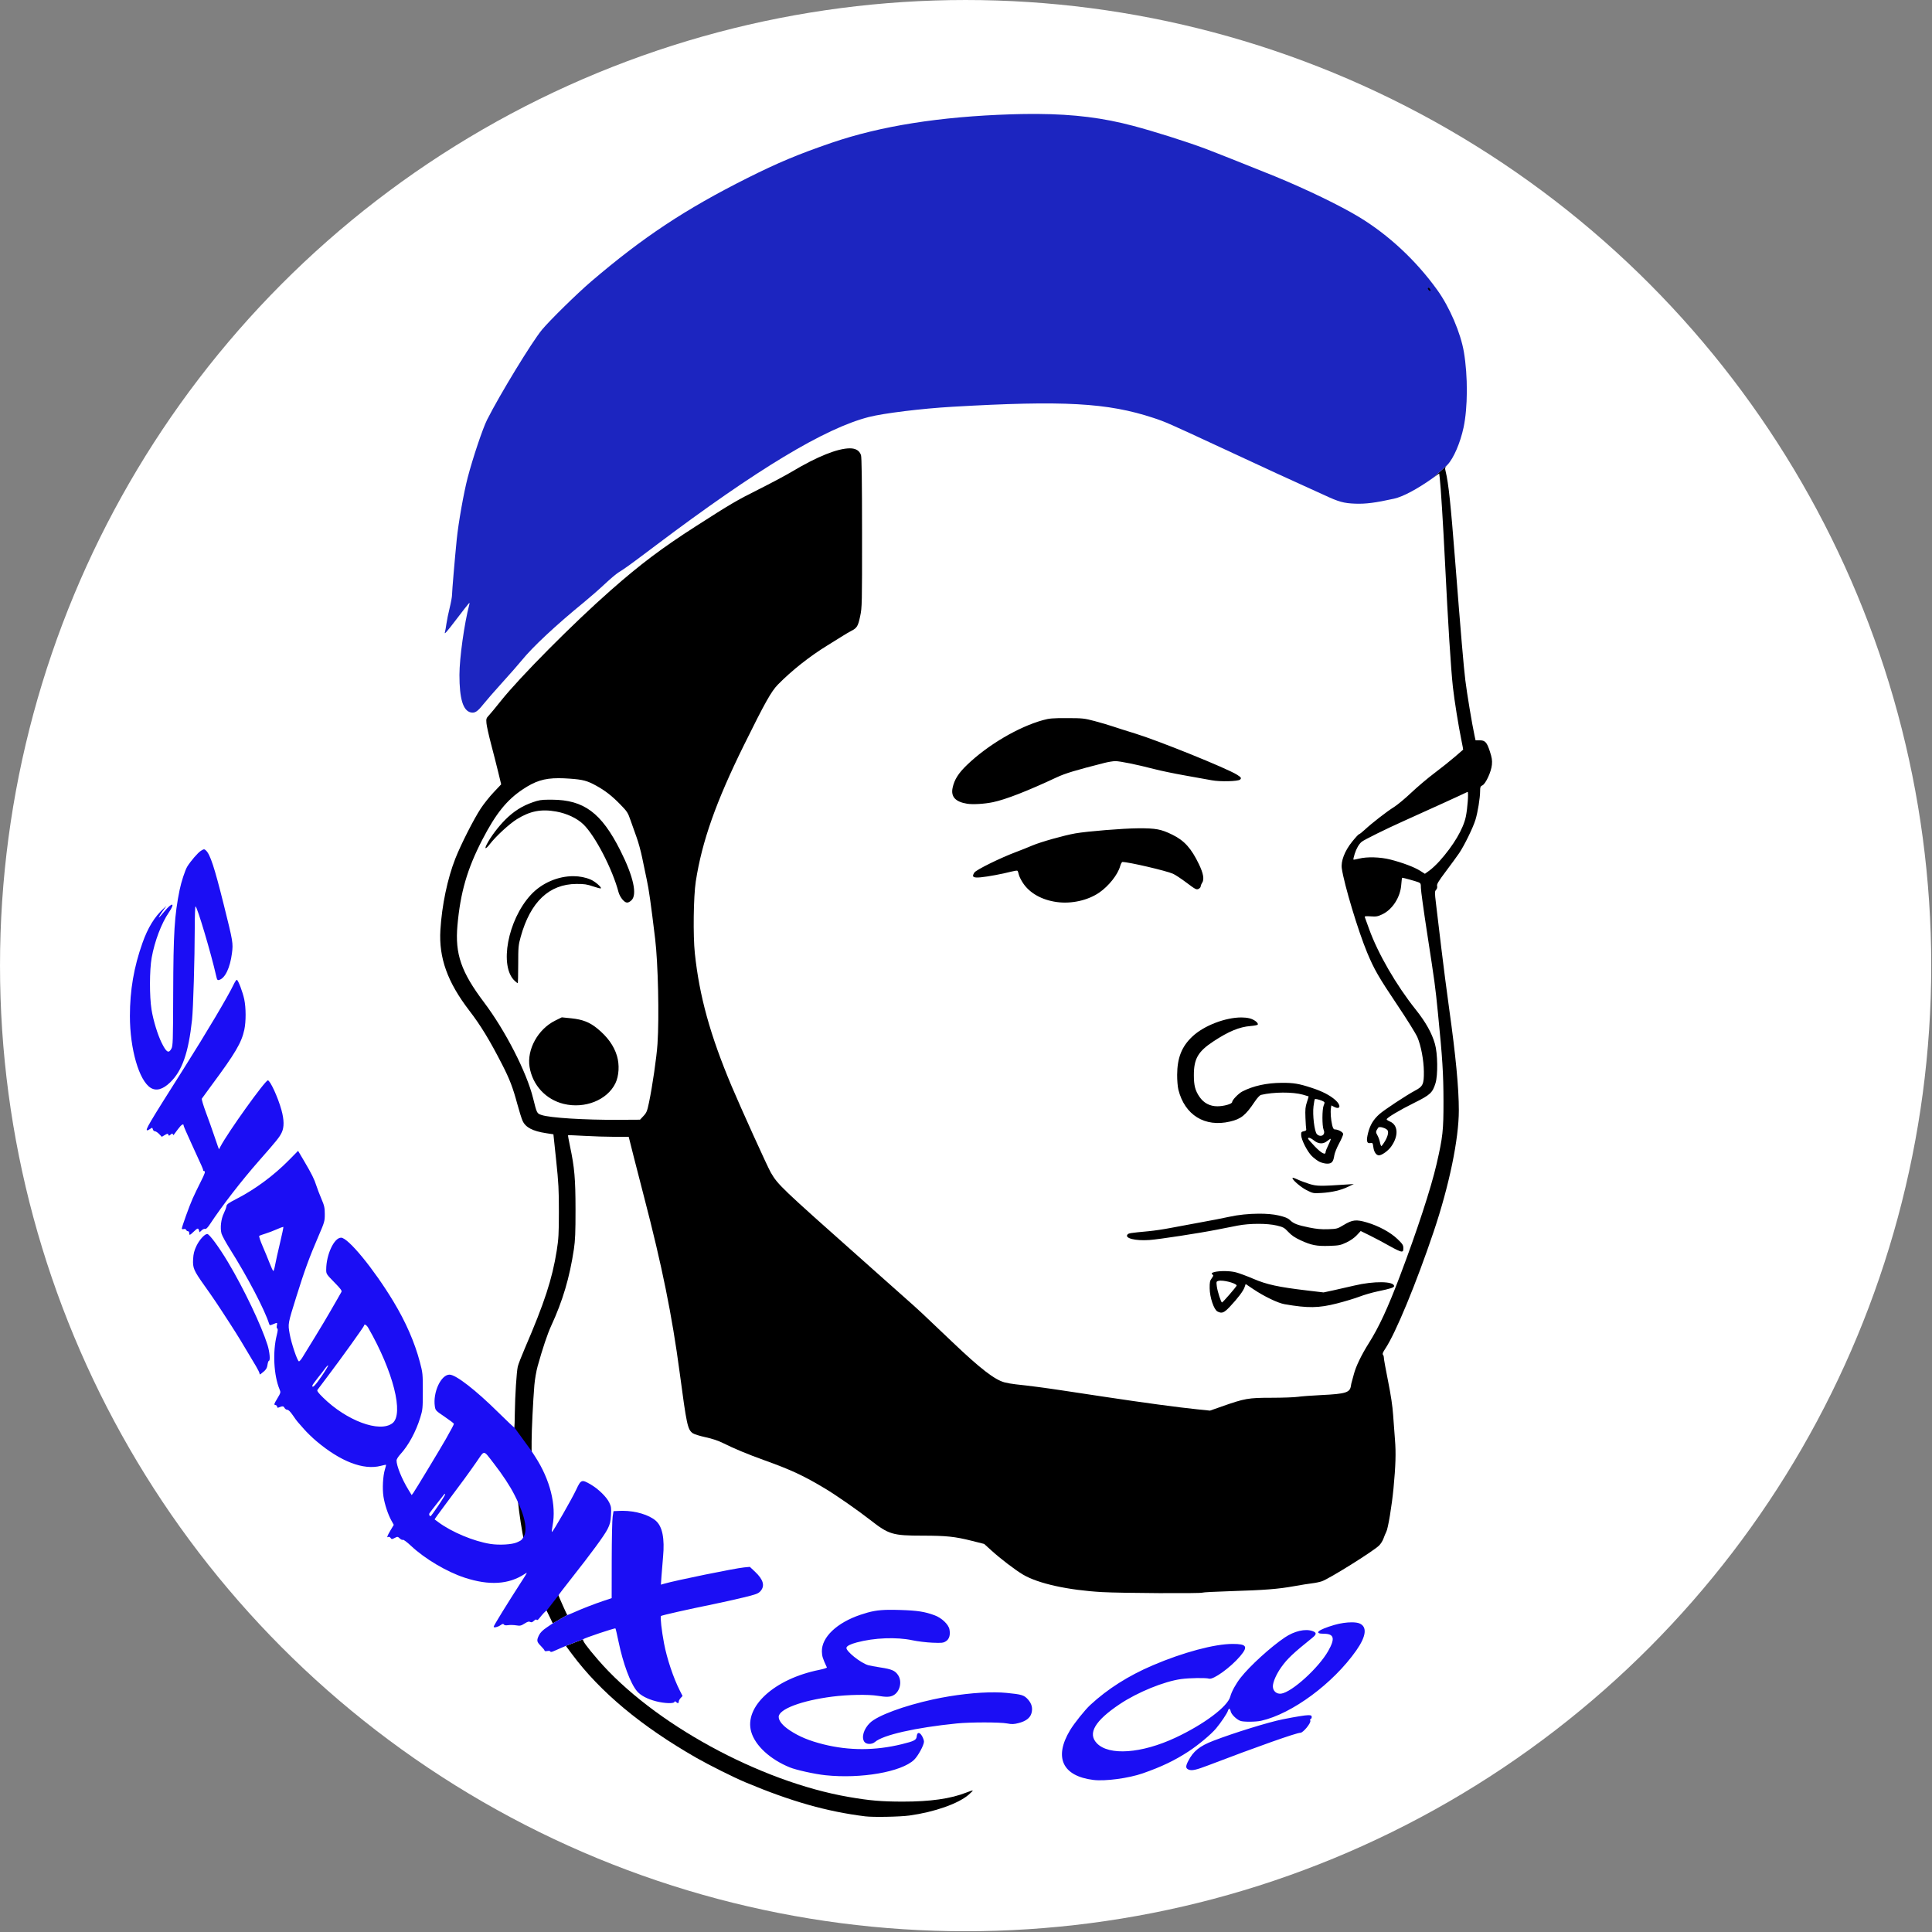 <?xml version="1.0" encoding="UTF-8" standalone="no"?>
<!-- Created with Inkscape (http://www.inkscape.org/) -->

<svg
   xmlns:dc="http://purl.org/dc/elements/1.1/"
   xmlns:cc="http://creativecommons.org/ns#"
   xmlns:rdf="http://www.w3.org/1999/02/22-rdf-syntax-ns#"
   xmlns:svg="http://www.w3.org/2000/svg"
   xmlns="http://www.w3.org/2000/svg"
   xmlns:sodipodi="http://sodipodi.sourceforge.net/DTD/sodipodi-0.dtd"
   xmlns:inkscape="http://www.inkscape.org/namespaces/inkscape"
   version="1.1"
   id="svg10"
   width="2269.428"
   height="2269.428"
   viewBox="0 0 2269.428 2269.428"
   sodipodi:docname="shaddix_co_logo.svg"
   inkscape:version="0.91+devel+osxmenu r12922">
  <rect x="0" y="0" width="2269.428" height="2269.428" fill="#808080" stroke="none"/>
  <defs
     id="defs14" />
  <sodipodi:namedview
     pagecolor="#ffffff"
     bordercolor="#666666"
     borderopacity="1"
     objecttolerance="10"
     gridtolerance="10"
     guidetolerance="10"
     inkscape:pageopacity="0"
     inkscape:pageshadow="2"
     inkscape:window-width="1607"
     inkscape:window-height="873"
     id="namedview12"
     showgrid="false"
     inkscape:zoom="0.14"
     inkscape:cx="669.57143"
     inkscape:cy="1382.2973"
     inkscape:current-layer="svg10"
     inkscape:snap-smooth-nodes="true"
     fit-margin-top="0"
     fit-margin-left="0"
     fit-margin-right="0"
     fit-margin-bottom="0"
     inkscape:snap-global="true"
     inkscape:window-x="0"
     inkscape:window-y="23"
     inkscape:window-maximized="0" />
  <g
     id="g353"
     transform="matrix(1.087,0,0,1.087,21.182,21.182)">
    <circle
       r="1043.479"
       cy="1024"
       cx="1024"
       id="path335"
       style="opacity:1;fill:#ffffff;fill-opacity:1;stroke:none;stroke-width:13.356;stroke-linejoin:round;stroke-miterlimit:4;stroke-dasharray:none;stroke-opacity:1" />
    <path
       id="path280"
       d="m 898.996,465 c -13.315,0 -35.443,8.876 -62.496,25.068 -6.6,3.95 -23.025,12.705 -36.5,19.455 -23.776,11.911 -29.17,15.082 -67.625,39.732 -36.374,23.316 -59.957,41.065 -91.875,69.15 C 600.188,653.878 542.207,712.259 521.725,738 c -5.47,6.875 -11.305,13.932 -12.965,15.682 -2.757,2.906 -2.978,3.642 -2.551,8.5 0.257,2.925 2.545,13.193 5.086,22.818 2.541,9.625 6.013,23.265 7.715,30.311 l 3.094,12.809 -8.047,8.504 c -4.427,4.677 -10.718,12.551 -13.979,17.5 -7.595,11.528 -21.528,38.983 -27.527,54.238 -8.48,21.562 -14.509,50.385 -16.135,77.143 -1.821,29.966 7.621,56.315 31.176,86.996 12.44,16.203 21.974,31.854 35.637,58.5 8.003,15.608 11.527,24.801 16.305,42.535 2.069,7.681 4.664,15.916 5.766,18.301 3.256,7.048 10.879,11.017 25.443,13.246 l 7.814,1.195 2.971,28.111 c 2.559,24.2 2.969,31.937 2.941,55.611 -0.027,23.712 -0.347,29.496 -2.328,41.988 -4.866,30.687 -13.312,56.542 -34.553,105.777 -3.622,8.396 -7.016,17.185 -7.541,19.529 -1.315,5.868 -2.926,31.037 -3.18,49.705 -0.116,8.525 -0.345,15.772 -0.508,16.104 0.189,69.921 6.452,137.746 34.854,197.934 0.169,0.255 1.734,3.447 3.479,7.094 l 3.172,6.631 15.637,-8.988 c -0.532,-0.684 -9.5,-20.761 -9.5,-21.267 -14.935,-51.28 -27.281,-102.884 -29,-155.816 l 0.006,-10.594 c 0.007,-11.935 1.57,-43.94 2.963,-60.705 0.508,-6.111 2.099,-15.336 3.537,-20.5 5.336,-19.157 10.682,-35.097 14.629,-43.621 12.459,-26.904 19.959,-52.199 24.545,-82.769 1.444,-9.624 1.794,-18.137 1.77,-43 -0.033,-33.28 -1.082,-45.314 -5.951,-68.301 -1.349,-6.368 -2.302,-11.727 -2.119,-11.91 0.183,-0.183 8.16,0.122 17.727,0.676 9.567,0.554 24.239,1.012 32.605,1.022 l 15.213,0.014 0.955,3.75 c 0.526,2.062 2.591,10.275 4.59,18.25 1.999,7.975 6.975,27.325 11.059,43 19.393,74.444 30.25,127.957 38.443,189.5 7.605,57.123 8.596,61.729 14.152,65.785 1.443,1.053 7.651,3.001 13.797,4.328 7.336,1.584 13.838,3.751 18.928,6.311 11.61,5.838 26.788,12.15 44.652,18.572 29.172,10.487 41.943,16.435 65.541,30.527 11.845,7.074 35.757,23.709 49.096,34.154 19.846,15.541 23.996,16.779 56.363,16.809 25.753,0.024 34.962,0.988 53.174,5.574 l 13.408,3.379 7.822,7.098 c 9.93,9.01 25.696,21.038 34.096,26.012 16.36,9.688 48.686,16.841 85.5,18.92 20.714,1.169 106.706,1.639 108.4,0.592 0.623,-0.385 14.289,-1.102 30.367,-1.596 36.876,-1.132 51.585,-2.283 68.65,-5.371 7.47,-1.352 16.282,-2.758 19.582,-3.125 3.3,-0.368 8.008,-1.35 10.463,-2.182 7.88,-2.669 54.993,-32.077 61.775,-38.56 1.781,-1.702 3.96,-5.149 4.844,-7.66 0.883,-2.511 2.247,-5.776 3.031,-7.254 1.93,-3.638 6.019,-28.302 7.797,-47.02 2.312,-24.344 2.736,-38.351 1.584,-52.293 -0.591,-7.15 -1.494,-19.3 -2.006,-27 -0.627,-9.432 -2.408,-21.341 -5.457,-36.5 -2.488,-12.375 -4.527,-23.648 -4.527,-25.051 0,-1.403 -0.474,-3.019 -1.049,-3.594 -0.726,-0.726 0.059,-2.693 2.578,-6.451 11.129,-16.602 33.444,-70.574 52.264,-126.404 16.803,-49.85 27.203,-99.993 27.203,-131.164 0,-24.085 -3.328,-59.027 -10.459,-109.836 -2.47,-17.6 -6.312,-47.3 -8.539,-66 -2.227,-18.7 -4.771,-39.976 -5.654,-47.279 -1.496,-12.374 -1.491,-13.406 0.072,-15.133 1.058,-1.169 1.463,-2.728 1.098,-4.221 -0.464,-1.896 1.44,-5.056 9.56,-15.867 5.577,-7.425 11.97,-16.179 14.207,-19.455 5.469,-8.008 14.977,-27.424 17.652,-36.049 2.508,-8.087 5.047,-23.702 5.057,-31.086 0.01,-4.421 0.327,-5.236 2.445,-6.201 3.556,-1.62 9.617,-14.736 10.303,-22.293 0.434,-4.784 0,-7.608 -2.197,-14.367 -3.256,-10.01 -5.138,-12.049 -11.121,-12.049 l -4.365,0 -1.078,-5 c -2.739,-12.691 -8.147,-45.183 -9.957,-59.822 -1.784,-14.436 -4.826,-50.123 -11.053,-129.678 -4.806,-61.411 -7.164,-83.61 -10.176,-95.812 -1.011,-4.097 -0.912,-4.473 1.963,-7.5 l -15.625,14.213 6.633,-4.729 0.58,4.664 c 1.097,8.812 3.658,49.719 5.678,90.664 3.292,66.759 6.41,116.139 8.557,135.5 1.587,14.313 6.065,42.204 9.31,57.996 1.073,5.223 1.875,9.548 1.781,9.611 -0.094,0.064 -4.143,3.555 -8.996,7.76 -4.853,4.205 -14.753,12.1 -22,17.545 -7.247,5.445 -18.576,15.021 -25.176,21.277 -6.6,6.256 -14.991,13.228 -18.646,15.492 -7.553,4.678 -23.82,17.31 -31.543,24.492 -2.855,2.655 -5.635,4.826 -6.18,4.826 -0.544,0 -3.962,3.712 -7.594,8.25 -7.938,9.917 -12.165,20.957 -11.008,28.75 2.641,17.783 17.633,67.528 27.426,91 7.581,18.171 12.305,26.367 32.861,57 10.15,15.125 19.781,30.598 21.4,34.385 3.917,9.156 6.865,24.811 6.99,37.115 0.138,13.551 -1.006,16.06 -9.316,20.441 -9.152,4.825 -33.841,21.115 -38.828,25.621 -6.423,5.803 -9.935,11.623 -12.082,20.018 -2.252,8.806 -1.524,11.949 2.592,11.162 2.206,-0.422 2.449,-0.062 3.061,4.549 0.688,5.185 3.128,8.709 6.029,8.709 3.122,0 9.853,-4.797 13.125,-9.354 8.329,-11.598 7.735,-23.442 -1.365,-27.244 -1.882,-0.786 -3.422,-1.832 -3.422,-2.324 0,-1.612 14.201,-10.093 29.877,-17.844 17.14,-8.474 19.698,-10.839 22.898,-21.17 2.713,-8.757 2.384,-32.053 -0.602,-42.496 -3.353,-11.731 -9.996,-23.589 -20.764,-37.068 -20.966,-26.246 -40.819,-60.548 -50.354,-87 -2.379,-6.6 -4.516,-12.505 -4.748,-13.121 -0.297,-0.788 1.612,-0.974 6.441,-0.629 5.97,0.427 7.601,0.142 12.521,-2.186 11.094,-5.248 19.651,-18.679 20.52,-32.203 0.26,-4.049 0.75,-7.353 1.09,-7.344 1.261,0.035 14.714,3.782 17.369,4.838 2.495,0.993 2.75,1.567 2.75,6.168 0,2.79 2.961,24.287 6.58,47.773 8.7,56.465 8.861,57.658 11.82,87.203 4.925,49.162 5.967,65.708 6.012,95.5 0.048,31.654 -0.719,38.628 -7.479,68 -5.936,25.796 -21.226,72.501 -39.605,120.984 -13.079,34.5 -22.666,55.193 -33.58,72.471 -8.009,12.678 -14.071,25.271 -16.213,33.68 -0.962,3.775 -1.984,7.54 -2.273,8.365 -0.289,0.825 -0.664,2.551 -0.834,3.836 -0.994,7.517 -5.438,8.941 -31.885,10.217 -10.473,0.505 -21.968,1.365 -25.543,1.912 -3.575,0.547 -16.463,1.005 -28.641,1.016 -24.994,0.023 -28.642,0.665 -53.561,9.432 l -12.699,4.467 -13.801,-1.412 c -20.669,-2.115 -58.009,-7.155 -100.299,-13.541 -14.575,-2.201 -35.275,-5.325 -46,-6.943 -18.417,-2.779 -35.311,-4.99 -50,-6.543 -3.575,-0.378 -8.883,-1.306 -11.797,-2.062 -10.688,-2.776 -26.388,-14.909 -56.703,-43.82 -34.145,-32.564 -35.354,-33.691 -51,-47.56 -8.25,-7.313 -18.375,-16.309 -22.5,-19.988 -4.125,-3.679 -13.8,-12.285 -21.5,-19.125 -90.854,-80.705 -93.145,-82.89 -101.01,-96.311 -3.381,-5.769 -32.627,-70.263 -42.453,-93.619 -23.109,-54.93 -34.711,-96.882 -39.627,-143.287 -2.023,-19.101 -1.465,-61.561 1.023,-77.666 6.682,-43.252 21.894,-86.282 52.143,-147.5 22.637,-45.814 29.459,-57.965 36.631,-65.252 15.036,-15.278 34.231,-30.464 53.375,-42.223 6.554,-4.026 14.19,-8.774 16.969,-10.551 2.778,-1.777 6.828,-4.138 9,-5.246 6.065,-3.095 7.252,-5.066 9.508,-15.789 2.024,-9.621 2.089,-12.512 2.041,-90.35 -0.034,-55.513 -0.389,-81.441 -1.146,-83.734 C 909.355,467.514 905.267,465 898.996,465 Z M 1133.5,756.531 c -15.69,-0.028 -19.038,0.259 -26.096,2.227 -26.567,7.408 -59.41,26.784 -81.766,48.238 -9.43,9.049 -13.789,15.942 -15.691,24.811 -2.061,9.608 2.951,15.158 15.553,17.229 6.193,1.018 18.73,0.28 28,-1.648 13.787,-2.868 37.165,-11.975 69,-26.881 9.111,-4.266 20.339,-7.662 51.5,-15.572 4.125,-1.047 9.406,-1.91 11.734,-1.918 5.019,-0.018 23.639,3.772 41.766,8.502 7.15,1.866 22.45,5.047 34,7.07 11.55,2.023 24.375,4.326 28.5,5.117 8.807,1.69 28.149,1.246 30.492,-0.699 1.865,-1.548 1.273,-2.503 -3.326,-5.377 -11.182,-6.988 -85.109,-36.866 -110.166,-44.523 -9.075,-2.774 -19.875,-6.201 -24,-7.617 -4.125,-1.416 -12.9,-4.004 -19.5,-5.75 -11.318,-2.994 -13.023,-3.177 -30,-3.207 z m -549.387,64.928 c 3.657,-0.002 7.645,0.17 12.08,0.488 14.331,1.029 18.802,2.218 28.613,7.611 9.675,5.318 16.902,10.937 25.859,20.109 7.556,7.737 8.39,9.016 11.172,17.098 1.654,4.804 4.622,13.155 6.596,18.557 1.974,5.402 4.685,15.302 6.025,22 1.341,6.698 3.583,17.441 4.982,23.875 2.311,10.629 4.336,24.926 9.035,63.803 3.178,26.29 4.484,84.301 2.557,113.5 -0.964,14.601 -5.44,45.479 -9.201,63.48 -1.941,9.289 -2.616,10.938 -5.938,14.5 l -3.748,4.019 -23.824,0.135 c -36.23,0.206 -73.607,-2.15 -82.578,-5.207 -5.098,-1.737 -5.048,-1.639 -9.223,-18.428 -6.929,-27.871 -29.909,-72.734 -52.859,-103.195 -24.851,-32.984 -31.551,-52.322 -28.818,-83.189 3.148,-35.561 10.567,-61.156 26.842,-92.615 14.605,-28.233 26.439,-42.968 43.779,-54.506 13.148,-8.748 22.802,-12.025 38.648,-12.035 z m 982.371,14.793 c 1.147,0.325 -0.079,17.753 -1.94,26.748 -2.74,13.246 -13.324,31.158 -28.295,47.879 -3.374,3.768 -8.338,8.434 -11.031,10.369 l -4.896,3.518 -5.287,-3.334 c -6.23,-3.928 -18.822,-8.675 -31.914,-12.029 -10.964,-2.809 -25.503,-3.228 -34.152,-0.984 -3.007,0.78 -5.66,1.225 -5.896,0.988 -0.236,-0.237 0.381,-3.012 1.371,-6.168 1.796,-5.724 4.609,-10.595 7.519,-13.018 2.676,-2.227 26.437,-13.971 45.83,-22.652 23.521,-10.529 67.303,-30.511 68.572,-31.295 0.042,-0.026 0.082,-0.032 0.119,-0.021 z m -993.27,8.432 c -7.984,0.049 -10.481,0.542 -16.715,2.684 -11.649,4.003 -20.896,9.856 -30.084,19.047 -7.5,7.502 -15.765,18.508 -19.83,26.404 -2.96,5.75 -1.181,5.638 3.33,-0.209 6.55,-8.489 21.044,-21.821 29.268,-26.92 14.187,-8.796 26.193,-11.117 42.41,-8.197 11.494,2.07 22.46,7.233 29.291,13.795 12.72,12.219 31.51,48.474 38.08,73.477 0.616,2.345 2.498,5.832 4.182,7.75 3.593,4.092 5.738,4.349 9.473,1.137 C 669.473,947.755 665.148,927.868 650.842,899.5 630.339,858.844 611.516,844.872 577,844.686 c -1.391,-0.008 -2.645,-0.009 -3.785,-0.002 z M 1210.5,875.598 c -16.192,0.092 -55.198,3.253 -68,5.512 -12.223,2.156 -37.285,9.213 -46.31,13.039 -5.121,2.171 -12.771,5.233 -17,6.805 -17.198,6.393 -43.74,19.431 -45.727,22.463 -3.07,4.685 -1.424,5.933 6.805,5.156 7.752,-0.731 23.193,-3.601 32.865,-6.107 3.266,-0.846 6.321,-1.301 6.789,-1.012 0.468,0.289 1.142,2.077 1.498,3.973 0.356,1.896 2.454,6.154 4.664,9.463 7.25,10.857 20.305,18.169 36.416,20.396 15.852,2.192 33.623,-1.77 45.938,-10.242 10.216,-7.029 19.996,-19.378 22.539,-28.461 0.705,-2.52 1.821,-4.582 2.478,-4.582 6.707,0 47.222,9.434 54.639,12.723 2.423,1.075 9.053,5.458 14.734,9.74 9.348,7.047 10.559,7.682 12.75,6.684 1.332,-0.607 2.422,-1.804 2.422,-2.66 0,-0.856 0.732,-2.675 1.627,-4.041 2.403,-3.667 1.306,-10.021 -3.438,-19.906 -8.282,-17.261 -15.799,-25.635 -28.689,-31.967 -12.275,-6.029 -17.869,-7.084 -37,-6.975 z m -610.098,51.75 c -16.614,-0.145 -34.398,7.221 -46.393,20.32 -24.896,27.19 -34.187,77.106 -17.271,92.791 1.507,1.397 2.971,2.541 3.252,2.541 0.281,10e-5 0.515,-9.112 0.521,-20.25 0.011,-18.947 0.185,-20.878 2.725,-29.998 10.503,-37.716 30.751,-56.876 60.264,-57.025 8.336,-0.042 11.312,0.399 17.881,2.648 4.334,1.484 8.128,2.45 8.432,2.146 1.098,-1.098 -6.19,-7.438 -10.861,-9.447 -5.726,-2.463 -12.048,-3.67 -18.549,-3.727 z m -12.787,152.539 -7.178,3.547 c -18.595,9.19 -30.769,31.281 -27.641,50.16 3.265,19.703 17.584,35.154 36.924,39.84 22.744,5.51 46.92,-4.11 55.775,-22.195 3.934,-8.035 4.619,-20.221 1.676,-29.873 -3.335,-10.94 -10.287,-20.557 -21.373,-29.57 -8.16,-6.635 -15.806,-9.613 -27.861,-10.85 z m 734.391,0.119 c -17.06,-0.014 -40.291,8.639 -53.008,20.635 -11.487,10.837 -16.295,22.957 -16.408,41.359 -0.035,5.785 0.551,12.97 1.307,16 6.859,27.521 28.581,40.928 55.885,34.49 11.899,-2.805 16.705,-6.669 26.545,-21.336 2.824,-4.209 5.539,-7.142 6.912,-7.465 13.681,-3.22 34.035,-3.331 45.221,-0.248 3.277,0.903 6.056,1.74 6.176,1.859 0.12,0.12 -0.693,2.914 -1.807,6.209 -1.688,4.997 -1.954,7.815 -1.598,16.99 0.235,6.05 0.616,11.651 0.848,12.445 0.279,0.957 -0.59,1.642 -2.578,2.029 -2.686,0.524 -2.989,0.956 -2.9,4.137 0.141,5.05 6.513,17.64 11.432,22.586 2.296,2.308 6.041,5.119 8.322,6.248 2.281,1.129 6.048,2.054 8.373,2.055 4.98,9e-4 6.661,-1.964 7.703,-9 0.367,-2.475 2.671,-8.208 5.119,-12.74 2.448,-4.532 4.451,-9.139 4.451,-10.236 0,-2.043 -5.351,-5.023 -9.021,-5.023 -1.299,0 -2.077,-1.279 -2.885,-4.75 -1.382,-5.934 -1.97,-13.752 -1.35,-17.969 l 0.475,-3.221 2.98,1.543 c 6.886,3.561 7.838,-1.641 1.346,-7.356 -5.853,-5.152 -13.95,-9.346 -25.188,-13.049 -14.151,-4.662 -19.898,-5.632 -32.857,-5.543 -16.256,0.112 -30.526,3.236 -42.365,9.275 -4.238,2.162 -11.135,9.306 -11.135,11.533 0,1.993 -8.961,4.535 -15.984,4.535 -8.091,0 -14.802,-3.567 -19.359,-10.293 -4.586,-6.769 -5.989,-12.182 -6.012,-23.207 -0.037,-17.854 4.46,-25.647 21.141,-36.641 16.369,-10.789 28.019,-15.617 39.996,-16.572 4.005,-0.32 7.54,-0.998 7.856,-1.508 1.108,-1.792 -3.899,-5.644 -8.895,-6.842 -2.63,-0.631 -5.577,-0.929 -8.736,-0.932 z m 79.904,88.123 c 1.729,-0.053 7.059,1.521 9,2.775 1.213,0.784 1.213,1.378 0,4.254 -1.723,4.085 -1.771,22.033 -0.07,26.158 0.817,1.981 0.853,3.389 0.125,4.75 -1.335,2.494 -5.16,2.48 -7.428,-0.025 -2.616,-2.891 -4.763,-20.808 -3.602,-30.055 0.494,-3.934 1.157,-7.413 1.475,-7.73 0.08,-0.08 0.253,-0.119 0.5,-0.127 z m 69.846,30.379 c 2.741,-0.01 7.319,1.763 8.365,3.717 1.235,2.308 -0.376,7.673 -3.91,13.025 -1.362,2.062 -2.616,3.75 -2.785,3.75 -0.609,0 -1.202,-1.559 -1.904,-5 -0.393,-1.925 -1.573,-4.989 -2.621,-6.811 -1.887,-3.28 -1.811,-3.94 0.926,-8.021 0.306,-0.457 1.016,-0.658 1.93,-0.66 z m -76.992,11.498 c 1.076,-0.092 3.194,0.974 5.736,2.994 4.949,3.933 10.079,4.065 14.465,0.375 1.715,-1.444 3.336,-2.408 3.6,-2.144 0.263,0.264 -0.881,3.219 -2.543,6.568 -1.662,3.349 -3.022,6.789 -3.022,7.645 0,3.71 -4.504,1.362 -11.658,-6.076 -4.038,-4.198 -7.342,-8.023 -7.342,-8.5 0,-0.539 0.275,-0.82 0.764,-0.861 z m -17.203,43.26 c -0.105,7e-4 -0.179,0.019 -0.215,0.055 -1.313,1.313 8.464,9.951 15.021,13.27 6.99,3.537 7.312,3.597 16.133,3.078 11.292,-0.664 20.968,-2.916 28.865,-6.721 l 6.135,-2.955 -7.5,0.508 c -28.43,1.925 -32.389,1.88 -40.088,-0.451 -4.077,-1.234 -9.804,-3.37 -12.727,-4.748 -2.557,-1.206 -4.888,-2.04 -5.625,-2.035 z m -36.857,38.797 c -10.53,0.049 -22.055,1.185 -31.703,3.33 -6.325,1.407 -20.5,4.163 -31.5,6.127 -11,1.963 -25.515,4.661 -32.256,5.994 -6.741,1.333 -17.316,2.902 -23.5,3.486 -20.433,1.931 -21.594,2.115 -22.838,3.613 -3.309,3.987 8.554,6.958 23.594,5.908 10.353,-0.723 53.84,-7.38 73,-11.176 7.15,-1.416 17.275,-3.404 22.5,-4.416 12.928,-2.504 31.908,-2.534 42.221,-0.066 7.013,1.678 8.16,2.314 12.506,6.943 3.479,3.706 7.103,6.168 13.279,9.02 11.593,5.353 17.383,6.476 31.043,6.021 10.446,-0.348 12.063,-0.671 18.434,-3.672 4.334,-2.042 8.589,-5.014 11.219,-7.838 l 4.236,-4.547 10.281,5.062 c 5.655,2.784 15.006,7.763 20.781,11.065 5.775,3.301 11.512,6.021 12.75,6.043 1.936,0.034 2.25,-0.478 2.25,-3.668 0,-3.236 -0.794,-4.475 -6.25,-9.75 -7.551,-7.301 -20.428,-14.291 -33.25,-18.049 -11.473,-3.363 -15.534,-2.911 -24.924,2.766 -6.797,4.109 -7.319,4.25 -16.814,4.584 -7.26,0.255 -12.583,-0.224 -20.531,-1.848 -12.756,-2.606 -16.721,-4.13 -20.73,-7.973 -2.291,-2.196 -5.216,-3.394 -12.381,-5.064 -5.636,-1.314 -13.226,-1.934 -21.416,-1.897 z m -36.404,62.041 c -8.982,-0.105 -17.125,1.533 -13.424,3.82 1.093,0.675 0.908,1.449 -0.941,3.951 -1.959,2.65 -2.289,4.266 -2.219,10.869 0.103,9.694 4.58,23.011 8.4,24.99 4.794,2.483 7.048,1.603 13.553,-5.297 8.492,-9.008 14.333,-16.755 15.756,-20.895 l 1.195,-3.475 8.44,5.67 c 11.49,7.72 26.384,14.883 33.529,16.125 25.456,4.427 36.896,4.258 56.826,-0.842 8.551,-2.188 19.494,-5.499 24.316,-7.357 4.823,-1.859 13.495,-4.374 19.27,-5.59 14.542,-3.061 18,-4.172 18,-5.783 0,-5.332 -21.869,-5.611 -43,-0.547 -6.875,1.647 -17.158,3.989 -22.852,5.203 l -10.354,2.207 -18.146,-2.148 c -30.599,-3.622 -43.346,-6.395 -57.642,-12.541 -6.884,-2.96 -15.421,-6.125 -18.973,-7.035 -3.396,-0.87 -7.652,-1.278 -11.734,-1.326 z m -4.717,10.311 c 6.388,-0.041 18.009,3.417 17.233,5.576 -0.173,0.48 -3.63,4.729 -7.684,9.441 -4.053,4.713 -7.682,8.568 -8.065,8.568 -1.104,0 -4.953,-11.994 -5.652,-17.613 -0.6,-4.822 -0.496,-5.149 1.803,-5.726 0.648,-0.163 1.453,-0.24 2.365,-0.246 z m -643.437,248.799 c 0.441,0.018 0.881,0.05 1.322,0.076 -0.441,-0.026 -0.881,-0.058 -1.322,-0.076 z m 2.686,0.158 c 0.478,0.037 0.955,0.088 1.432,0.135 -0.477,-0.047 -0.953,-0.098 -1.432,-0.135 z m 2.701,0.264 c 0.448,0.052 0.892,0.112 1.338,0.172 -0.446,-0.059 -0.89,-0.12 -1.338,-0.172 z m 2.691,0.359 c 0.423,0.064 0.842,0.138 1.262,0.209 -0.42,-0.071 -0.839,-0.144 -1.262,-0.209 z m 2.662,0.457 c 0.419,0.08 0.833,0.166 1.248,0.252 -0.415,-0.086 -0.829,-0.172 -1.248,-0.252 z m 2.551,0.533 c 0.434,0.099 0.864,0.204 1.293,0.31 -0.429,-0.106 -0.858,-0.211 -1.293,-0.31 z m 2.527,0.627 c 0.423,0.113 0.841,0.231 1.258,0.352 -0.416,-0.12 -0.835,-0.238 -1.258,-0.352 z m 2.465,0.713 c 0.41,0.127 0.817,0.257 1.219,0.391 -0.402,-0.134 -0.809,-0.263 -1.219,-0.391 z m 2.348,0.781 c 0.395,0.14 0.788,0.281 1.174,0.428 -0.386,-0.147 -0.779,-0.287 -1.174,-0.428 z m 2.342,0.892 c 0.348,0.142 0.697,0.283 1.037,0.43 -0.34,-0.147 -0.689,-0.288 -1.037,-0.43 z m 2.193,0.955 c 0.314,0.146 0.632,0.291 0.938,0.441 -0.306,-0.151 -0.623,-0.295 -0.938,-0.441 z m 1.994,0.988 c 0.32,0.169 0.646,0.336 0.955,0.51 -0.309,-0.174 -0.634,-0.341 -0.955,-0.51 z m 1.932,1.092 c 0.276,0.167 0.559,0.331 0.824,0.502 -0.265,-0.171 -0.549,-0.335 -0.824,-0.502 z m 1.914,1.252 c 0.194,0.138 0.401,0.27 0.588,0.41 -0.187,-0.14 -0.394,-0.273 -0.588,-0.41 z m -274.133,21.164 c 0.331,0.265 0.669,0.494 0.996,0.678 -0.327,-0.183 -0.665,-0.412 -0.996,-0.678 z m 197.654,108.478 -18.684,7.189 6.846,9.191 c 30.377,40.785 74.748,77.742 134.166,111.75 14.129,8.087 39.914,20.957 53,26.453 49.03,20.593 87.887,31.641 129.5,36.816 8.582,1.067 37.454,0.53 47.715,-0.887 27.095,-3.742 52.907,-12.81 64.084,-22.514 2.639,-2.291 4.628,-4.333 4.422,-4.539 -0.206,-0.206 -3.264,0.771 -6.797,2.172 -16.96,6.724 -39.12,9.889 -68.924,9.846 -23.175,-0.033 -35.339,-1.074 -58,-4.967 C 801.44,1905.852 685.725,1842.556 626.627,1774 c -12.234,-14.192 -17.102,-20.925 -15.955,-22.072 z"
       style="fill:#000000"
       inkscape:connector-curvature="0" />
    <path
       id="path305"
       d="m 200.861,898.34 c -0.711,0.06 -1.613,0.58 -3.271,1.605 -3.217,1.988 -11.001,11.002 -14.727,17.055 -2.281,3.705 -6.468,16.456 -8.211,25 -5.632,27.608 -6.791,46.271 -6.986,112.5 -0.152,51.568 -0.306,56.257 -1.941,59.25 -2.996,5.483 -5.336,4.09 -10.492,-6.25 -4.309,-8.64 -9.085,-24.283 -10.967,-35.926 -2.305,-14.265 -2.234,-42.861 0.139,-56.074 3.222,-17.941 10.525,-37.193 18.59,-49 7.078,-10.363 3.866,-11.452 -4.424,-1.5 -3.207,3.85 -6.05,7 -6.316,7 -0.553,0 1.834,-3.873 5.545,-9 l 2.533,-3.5 -3.258,3 c -9.621,8.859 -16.787,20.575 -22.609,36.967 -9.285,26.142 -13.571,51.098 -13.574,79.033 -0.004,35.673 9.929,69.931 22.498,77.596 6.047,3.687 13.124,1.698 20.979,-5.893 13.056,-12.618 19.798,-31.897 23.672,-67.703 1.27,-11.74 2.87,-66.057 2.924,-99.25 0.021,-12.787 0.391,-23.25 0.824,-23.25 1.733,0 16.882,50.939 22.24,74.783 1.056,4.7 1.424,5.216 3.33,4.68 6.363,-1.792 11.78,-13.101 13.793,-28.799 1.411,-10.999 1.189,-12.329 -8.748,-52.164 -10.218,-40.963 -14.777,-54.814 -19.42,-59.016 -0.893,-0.808 -1.411,-1.205 -2.121,-1.145 z m 35.588,141.012 c -0.522,-0.154 -2.16,2.291 -3.641,5.434 -5.698,12.097 -29.678,52.475 -53.578,90.215 -38.817,61.295 -42.177,67 -39.453,67 0.428,0 1.807,-0.722 3.066,-1.603 2.158,-1.511 2.321,-1.483 2.84,0.5 0.303,1.157 1.313,2.103 2.246,2.103 0.933,0 2.986,1.346 4.562,2.992 l 2.867,2.992 3.244,-1.912 c 2.859,-1.687 3.313,-1.73 3.84,-0.357 0.532,1.387 0.804,1.371 2.475,-0.141 1.451,-1.313 1.981,-1.399 2.342,-0.385 0.257,0.721 0.66,1.085 0.895,0.81 0.235,-0.275 2.343,-3.1 4.688,-6.277 3.777,-5.119 6.158,-6.526 6.158,-3.641 0,0.53 3.767,9.166 8.371,19.191 12.317,26.818 12.629,27.524 12.629,28.672 0,0.58 0.45,1.055 1,1.055 1.836,0 1.036,2.53 -3.807,12.051 -2.644,5.197 -6.437,13.075 -8.43,17.508 -3.562,7.921 -11.764,30.699 -11.764,32.67 0,0.552 0.927,0.761 2.061,0.465 1.262,-0.33 2.273,0.014 2.607,0.885 0.3,0.782 1.173,1.422 1.939,1.422 0.766,0 1.393,0.9 1.393,2 0,2.722 0.552,2.55 4.816,-1.492 4.304,-4.08 4.826,-4.208 5.711,-1.422 l 0.662,2.086 2.25,-2.115 c 1.238,-1.163 2.919,-1.857 3.736,-1.543 1.015,0.389 2.696,-1.266 5.301,-5.221 13.078,-19.857 34.212,-47.163 53.156,-68.678 19.094,-21.684 21.924,-25.212 24.359,-30.354 2.697,-5.695 2.587,-13.684 -0.338,-24.27 C 280.889,1166.363 272.457,1148 269.965,1148 c -2.973,0 -43.047,55.931 -51.229,71.5 l -1.576,3 -1.07,-2.791 c -0.589,-1.535 -2.601,-7.385 -4.471,-13 -1.87,-5.615 -5.719,-16.409 -8.553,-23.986 -2.833,-7.577 -4.828,-14.327 -4.434,-15 0.395,-0.673 5.058,-7.073 10.363,-14.223 25.825,-34.804 32.57,-46.248 35.553,-60.32 1.859,-8.77 1.83,-23.436 -0.066,-32.615 -1.64,-7.941 -6.494,-20.759 -8.033,-21.213 z m 66.186,184.795 -9.566,9.726 c -16.601,16.878 -36.905,31.908 -57.068,42.246 -8.703,4.462 -10.549,5.812 -10.789,7.883 -0.159,1.374 -1.449,4.856 -2.865,7.738 -2.995,6.096 -4.1,15.794 -2.482,21.771 0.597,2.206 4.77,9.856 9.273,17 18.919,30.011 37.39,65.311 42.26,80.762 0.518,1.644 0.823,1.662 4.203,0.25 4.767,-1.992 4.746,-2 4.064,1.406 -0.347,1.736 -0.14,3.079 0.51,3.295 0.759,0.253 0.579,2.426 -0.584,7.064 -4.565,18.202 -3.256,43.599 3.021,58.629 1.382,3.308 1.3,3.626 -2.51,10 -3.56,5.955 -3.751,6.613 -2.018,6.902 1.054,0.176 1.916,1.012 1.916,1.857 0,1.072 0.53,1.319 1.75,0.816 4.102,-1.688 5.111,-1.621 6.199,0.412 0.616,1.152 1.989,2.094 3.049,2.094 1.233,0 3.37,2.126 5.93,5.894 2.201,3.241 4.586,6.504 5.301,7.25 0.715,0.746 3.753,4.202 6.75,7.68 2.997,3.478 9.064,9.368 13.484,13.092 26.238,22.104 50.824,31.528 69.568,26.666 3.007,-0.78 5.564,-1.321 5.682,-1.203 0.118,0.118 -0.457,2.444 -1.277,5.168 -2.153,7.152 -2.868,20.768 -1.537,29.283 1.324,8.475 4.951,19.418 8.602,25.949 l 2.541,4.545 -3.521,5.91 c -3.616,6.07 -4.392,8.423 -2.367,7.172 0.633,-0.391 1.719,0.064 2.412,1.012 1.179,1.612 1.466,1.617 4.449,0.074 3.062,-1.583 3.283,-1.563 5.514,0.533 1.278,1.201 2.821,1.877 3.428,1.502 0.617,-0.382 4.557,2.569 8.951,6.703 14.601,13.735 38.434,27.865 57.602,34.148 26.613,8.724 47.671,7.449 64.953,-3.93 3.318,-2.185 3.397,-2.38 -3.018,7.551 C 528.528,1713.642 514,1737.229 514,1738.428 c 0,1.363 4.441,0.394 7.199,-1.57 2.333,-1.661 3.186,-1.853 3.803,-0.855 0.534,0.864 2.058,1.099 4.646,0.717 2.119,-0.315 6.008,-0.222 8.645,0.203 4.239,0.684 5.293,0.459 9.094,-1.951 3.232,-2.05 4.73,-2.485 6.039,-1.752 1.311,0.733 2.312,0.438 4.053,-1.197 1.538,-1.444 2.54,-1.8 2.996,-1.062 0.433,0.701 1.474,0.085 2.834,-1.676 3.405,-4.409 7.569,-8.753 7.904,-8.246 L 584,1704.506 c 0,-0.314 5.931,-8.085 13.18,-17.27 22.43,-28.421 36.408,-47.458 39.824,-54.234 2.725,-5.405 3.359,-7.954 3.77,-15.158 0.434,-7.613 0.214,-9.247 -1.826,-13.502 -2.953,-6.161 -11.735,-14.771 -19.984,-19.592 -9.818,-5.738 -10.654,-5.449 -15.727,5.449 -4.627,9.939 -25.191,45.801 -26.264,45.801 -0.362,0 -0.07,-3.038 0.648,-6.75 4.274,-22.082 -2.616,-49.607 -18.609,-74.352 L 555,1548.689 l -18.641,-25.586 c -0.163,0.332 -7.848,-6.873 -17.078,-16.01 -24.634,-24.387 -46.169,-41.092 -52.988,-41.092 -9.25,-0.01 -18.138,19.203 -15.873,34.307 0.653,4.357 0.966,4.688 10.627,11.223 5.475,3.705 9.953,7.113 9.953,7.578 0,0.809 -2.47,5.497 -8.652,16.426 -5.287,9.346 -33.434,55.946 -35.209,58.291 l -1.762,2.324 -3.568,-5.824 c -7.069,-11.537 -12.854,-25.877 -12.781,-31.682 0.015,-1.18 1.89,-4.17 4.168,-6.644 8.71,-9.464 16.75,-24.31 21.502,-39.701 2.558,-8.286 2.717,-9.936 2.732,-28.299 0.016,-18.781 -0.1,-19.947 -3.186,-31.611 -5.66,-21.399 -15.224,-43.303 -28.551,-65.389 -21.221,-35.169 -48.975,-69 -56.605,-69 -7.494,0 -16.013,18.225 -16.07,34.379 -0.017,4.792 0.138,5.038 8.699,13.787 7.262,7.422 8.542,9.194 7.66,10.621 -0.582,0.942 -2.556,4.413 -4.385,7.713 -1.829,3.3 -5.333,9.375 -7.787,13.5 -2.454,4.125 -5.359,9.075 -6.455,11 -1.783,3.131 -16.859,27.828 -23.631,38.711 -1.441,2.316 -3.069,4.082 -3.619,3.924 -1.769,-0.507 -8.205,-19.696 -9.963,-29.705 -1.943,-11.063 -2.039,-10.536 7.141,-39.93 8.969,-28.721 14.038,-42.596 23.975,-65.627 6.587,-15.267 6.847,-16.178 6.828,-23.873 -0.017,-6.951 -0.498,-9.115 -3.658,-16.5 -2.001,-4.675 -4.415,-10.975 -5.367,-14 -2.242,-7.123 -5.14,-12.969 -13.227,-26.678 z m -16.141,82.209 c 0.116,-0.012 0.189,0 0.219,0.025 0.234,0.234 -1.385,8.006 -3.6,17.271 -2.215,9.266 -4.576,19.885 -5.244,23.598 -0.669,3.712 -1.554,6.75 -1.969,6.75 -0.415,0 -2.181,-3.712 -3.924,-8.25 -1.743,-4.537 -5.195,-12.91 -7.668,-18.605 -2.473,-5.696 -4.116,-10.675 -3.652,-11.064 0.464,-0.389 3.463,-1.499 6.664,-2.467 3.201,-0.968 8.777,-3.087 12.393,-4.709 3.164,-1.419 5.972,-2.466 6.781,-2.549 z M 204.484,1314 c -2.797,0 -8.539,6.331 -11.656,12.852 -2.45,5.125 -3.281,8.386 -3.623,14.234 -0.562,9.611 0.585,12.283 12.408,28.918 9.759,13.731 13.573,19.407 27.541,40.996 8.296,12.823 12.988,20.513 28.035,45.938 2.095,3.54 3.811,7.082 3.811,7.871 0,1.205 0.281,1.224 1.75,0.111 5.03,-3.808 6.208,-5.46 6.822,-9.557 0.36,-2.4 1.053,-4.363 1.541,-4.363 1.684,0 0.848,-9.526 -1.492,-17 -6.583,-21.026 -25.598,-60.895 -42.699,-89.523 C 217.203,1328.206 206.744,1314 204.484,1314 Z m 170.182,97.918 c 0.896,-0.044 2.514,1.278 3.699,3.338 27.083,47.09 38.873,93.597 26.182,103.277 -13.805,10.53 -49.485,-2.71 -74.998,-27.828 -5.131,-5.052 -6.702,-7.196 -6,-8.193 0.523,-0.743 5.66,-7.575 11.414,-15.182 C 349.549,1448.05 374,1413.946 374,1412.883 c 0,-0.644 0.259,-0.945 0.666,-0.965 z M 335.092,1456 c 0.525,0 -2.49,5.062 -6.701,11.25 C 321.405,1477.514 318,1481.035 318,1477.994 c 0,-0.634 2.612,-4.378 5.805,-8.322 3.192,-3.944 6.823,-8.634 8.068,-10.422 1.245,-1.788 2.693,-3.25 3.219,-3.25 z m 168.398,94.559 c 2.196,-0.206 4.597,3.62 11.053,11.941 9.176,11.827 17.205,24.063 21.879,33.344 6.157,12.03 17.587,36.833 8.73,47.258 -0.787,1.741 -2.678,2.679 -6.139,4.213 -5.232,2.319 -19.022,3.109 -28.488,1.633 -17.981,-2.805 -41.871,-12.785 -56.297,-23.518 -2.05,-1.525 -3.868,-2.873 -4.039,-2.996 -0.171,-0.123 5.04,-7.358 11.58,-16.078 18.08,-24.107 25.163,-33.797 33.74,-46.152 4.263,-6.141 6.042,-9.462 7.98,-9.645 z m -42.416,44.391 c 0.152,0.023 0.321,0.114 0.471,0.264 0.3,0.3 -2.963,5.755 -7.25,12.123 -4.287,6.368 -8.106,11.597 -8.486,11.621 -1.221,0.076 -1.95,-1.917 -1.174,-3.207 0.414,-0.688 4.133,-5.525 8.266,-10.75 4.133,-5.225 7.646,-9.687 7.807,-9.916 0.08,-0.115 0.215,-0.158 0.367,-0.135 z m 192.396,18.205 c -0.928,0 -1.852,0.015 -2.771,0.053 l -7.197,0.293 -0.943,6 c -0.519,3.3 -0.97,24.45 -1.002,47 l -0.057,41 -8.5,2.857 c -10.585,3.558 -23.377,8.528 -32.395,12.586 -3.792,1.707 -6.989,2.98 -7.105,2.83 l -15.637,8.988 -6.457,4.369 c -4.492,3.039 -7.059,5.607 -8.432,8.435 -2.766,5.698 -2.519,7.123 2.025,11.668 2.2,2.2 4,4.454 4,5.008 0,0.581 1.241,0.76 2.93,0.422 1.746,-0.349 3.078,-0.14 3.297,0.517 0.251,0.754 1.462,0.609 3.82,-0.457 1.899,-0.859 5.588,-2.471 8.197,-3.584 l 4.744,-2.023 18.684,-7.189 c 1.281,-1.281 34.266,-12.322 34.904,-11.684 0.268,0.268 1.781,6.735 3.361,14.371 4.902,23.685 12.828,44.965 19.896,53.418 3.902,4.667 11.252,8.559 20.752,10.988 8.863,2.267 19.004,2.642 19.705,0.729 0.367,-1 0.723,-1 1.783,0 1.83,1.726 2.926,1.563 2.926,-0.435 0,-0.927 0.923,-2.668 2.051,-3.869 l 2.053,-2.184 -2.977,-5.881 c -7.005,-13.847 -13.898,-34.461 -17.016,-50.881 -2.636,-13.883 -4.298,-28.712 -3.326,-29.684 0.771,-0.771 28.829,-7.094 56.715,-12.779 8.8,-1.794 23.2,-5.004 32,-7.135 14.101,-3.413 16.326,-4.234 18.75,-6.904 5.096,-5.615 3.219,-12.496 -5.695,-20.885 l -5.725,-5.387 -6.164,0.576 c -9.836,0.92 -73.798,13.969 -86.564,17.66 l -3.4,0.982 0.637,-9.223 c 0.35,-5.073 1.116,-14.398 1.701,-20.723 1.852,-20.014 -0.711,-32.87 -7.793,-39.088 -7.316,-6.423 -21.862,-10.737 -35.775,-10.758 z M 940.75,1720.148 c -12.066,0.159 -19.121,1.564 -30.25,5.295 -25.604,8.582 -42.18,24.328 -41.826,39.732 0.117,5.096 0.933,7.697 5.406,17.219 0.231,0.491 -3.595,1.706 -8.502,2.699 -48.409,9.8 -81.159,39.759 -73.24,66.998 4.323,14.872 20.479,29.723 41.725,38.355 6.99,2.84 27.153,7.273 38.438,8.451 38.582,4.027 82.196,-3.574 95.838,-16.703 C 972.641,1878.054 979,1866.356 979,1862.582 c 0,-1.357 -0.957,-4.091 -2.127,-6.074 -2.634,-4.464 -5.243,-4.345 -5.688,0.258 -0.399,4.126 -2.491,5.235 -16.268,8.613 -28.53,6.997 -56.915,7.043 -84.484,0.139 -15.318,-3.836 -26.129,-8.299 -36.234,-14.957 C 826.357,1845.394 822,1840.144 822,1835.857 c 0,-8.316 24.525,-17.606 57.789,-21.889 16.816,-2.166 38.929,-2.568 49.211,-0.896 9.202,1.496 13.202,1.393 16.73,-0.432 7.338,-3.794 9.982,-15.035 5.193,-22.07 -3.239,-4.759 -6.798,-6.279 -19.082,-8.154 -5.689,-0.868 -11.649,-1.979 -13.246,-2.469 -8.339,-2.554 -24.077,-15.213 -23.385,-18.809 0.37,-1.922 4.201,-3.894 11.205,-5.768 18.879,-5.051 42.957,-5.981 60.084,-2.322 5.5,1.175 15.175,2.351 21.5,2.613 10.308,0.428 11.831,0.268 14.695,-1.545 3.636,-2.301 4.969,-6.77 3.828,-12.85 -1.005,-5.357 -8.377,-12.368 -15.953,-15.176 -10.659,-3.95 -18.615,-5.189 -37.07,-5.769 -2.61,-0.082 -5.012,-0.139 -7.246,-0.168 -1.955,-0.025 -3.78,-0.028 -5.504,-0.01 z m 500.785,13.506 c -5.614,-0.032 -12.674,0.947 -19.035,2.811 -17.659,5.174 -22.919,9.535 -11.5,9.535 11.244,0 12.546,5.02 4.828,18.625 -10.429,18.385 -39.289,44.554 -50.844,46.103 -4.968,0.666 -8.997,-2.901 -8.961,-7.934 0.034,-4.724 3.863,-13.381 9.219,-20.846 6.507,-9.069 12.688,-14.905 33.605,-31.723 4.587,-3.688 4.569,-5.537 -0.076,-7.156 -7.801,-2.719 -19.552,0.013 -29.838,6.938 -15.269,10.279 -37.879,30.872 -47.754,43.492 -5.179,6.619 -9.75,14.966 -11.188,20.43 -2.835,10.772 -28.315,29.902 -58.973,44.275 -36.908,17.304 -72.23,19.813 -85.289,6.061 -10.054,-10.588 -2.041,-24.222 24.789,-42.18 19.266,-12.895 47.951,-24.601 66.481,-27.129 8.998,-1.228 26.766,-1.484 30.074,-0.434 4.527,1.437 23.287,-12.117 33.613,-24.285 8.85,-10.428 7.134,-13.238 -8.078,-13.238 -19.629,0 -53.717,9.13 -86.506,23.17 -26.321,11.27 -48.6,25.414 -67.371,42.772 -5.828,5.389 -17.351,19.769 -21.879,27.303 -17.662,29.387 -8.219,49.559 25.146,53.721 12.794,1.596 38.159,-1.791 53.5,-7.144 20.158,-7.034 34.605,-13.951 49.441,-23.67 10.569,-6.924 24.288,-18.39 29.643,-24.777 5.313,-6.338 11.992,-16.268 12.863,-19.123 0.952,-3.118 2.27,-2.811 3.043,0.709 0.706,3.215 6.157,8.569 10.371,10.189 3.293,1.266 16.633,1.198 22.492,-0.115 33.4,-7.485 77.809,-40.314 102.853,-76.033 10.755,-15.34 11.955,-25.605 3.408,-29.166 -1.864,-0.776 -4.712,-1.16 -8.08,-1.18 z m -385.555,75.658 c -19.138,-0.171 -44.104,2.613 -67.209,7.666 -31.779,6.95 -60.026,17.448 -68.137,25.324 -6.774,6.579 -9.464,15.64 -6.078,20.475 l 0,0 c 2.068,2.952 8.185,3.048 11.492,0.18 8.768,-7.605 43.811,-15.538 88.451,-20.025 14.607,-1.465 46.417,-1.467 54.281,0 5.236,0.976 7.308,0.909 12.443,-0.406 7.823,-2.004 12.368,-5.428 13.873,-10.451 1.646,-5.493 0.395,-10.52 -3.762,-15.121 -4.228,-4.679 -6.687,-5.427 -23.131,-7.037 -3.701,-0.362 -7.808,-0.56 -12.225,-0.6 z M 1394.17,1834 c -3.212,0 -13.692,1.704 -27.67,4.5 -15.253,3.051 -52.814,14.682 -74.859,23.182 -14.878,5.736 -21.703,11.27 -27.197,22.055 -2.902,5.697 -2.718,7.848 0.785,9.17 3.387,1.278 8.034,0.241 20.771,-4.629 52.942,-20.241 95.493,-35.277 99.828,-35.277 2.897,0 11.481,-10.449 10.674,-12.992 -0.367,-1.155 -0.184,-2.008 0.43,-2.008 0.587,0 1.068,-0.9 1.068,-2 0,-1.652 -0.666,-2 -3.83,-2 z"
       style="fill:#1b0ef4;fill-opacity:1"
       inkscape:connector-curvature="0" />
    <path
       id="path299"
       d="m 1094.9,103.645 c -7.022,0.027 -14.307,0.165 -21.9,0.408 -76.95,2.468 -141.013,12.641 -194,30.805 -35.662,12.225 -58.042,21.594 -90.738,37.99 -67.306,33.753 -112.828,63.914 -169.242,112.131 -14.793,12.644 -44.538,41.845 -52.863,51.898 -10.808,13.051 -45.626,70.17 -59.279,97.248 -4.728,9.376 -15.499,41.485 -20.992,62.578 -4.271,16.398 -10.048,49.056 -11.816,66.797 C 471.907,585.177 469,619.436 469,623.227 c 0,2.124 -1.139,8.456 -2.531,14.068 -1.393,5.613 -2.979,13.355 -3.523,17.205 -0.545,3.85 -1.253,7.844 -1.574,8.875 -1.102,3.535 1.512,0.63 12.762,-14.172 C 480.279,641.116 485.973,633.825 486.785,633 c 1.307,-1.328 1.401,-1.213 0.818,1 C 482.25,654.316 477,691.875 477,709.859 c 0,25.693 3.864,38.548 12.18,40.512 4.373,1.033 7.314,-0.841 13.439,-8.562 3.189,-4.02 12.53,-14.734 20.758,-23.809 8.228,-9.075 17.471,-19.607 20.541,-23.404 12.044,-14.899 36.879,-38.109 68.082,-63.627 6.325,-5.173 16.207,-13.833 21.961,-19.246 5.753,-5.413 12.415,-11.051 14.805,-12.531 7.473,-4.629 12.277,-8.112 40.391,-29.283 109.612,-82.542 182.817,-126.648 230.35,-138.783 15.986,-4.081 57.179,-9.131 89.994,-11.033 120.348,-6.975 167.761,-4.359 217.365,11.99 12.994,4.283 16.518,5.831 72.635,31.908 55.795,25.928 75.052,34.807 90,41.496 7.7,3.446 17.6,7.949 22,10.006 15.718,7.349 21.021,8.825 33.426,9.299 11.334,0.433 21.951,-0.929 42.074,-5.393 9.709,-2.154 25.181,-10.415 42.133,-22.498 l 15.625,-14.213 c 6.597,-6.945 13.797,-23.645 17.328,-40.188 4.582,-21.47 4.736,-55.529 0.367,-81.5 -3.468,-20.613 -15.412,-48.499 -28.697,-67 -22.89,-31.878 -52.676,-59.659 -84.756,-79.051 -20.505,-12.395 -56.088,-29.614 -90.5,-43.793 -14.816,-6.105 -67.829,-27.152 -76,-30.174 -21.312,-7.881 -54.333,-18.315 -77.402,-24.457 -32.3,-8.599 -63.67,-12.601 -103.262,-12.871 -2.284,-0.016 -4.595,-0.019 -6.936,-0.01 z"
       style="fill:#1c25c0;fill-opacity:1"
       inkscape:connector-curvature="0" />
    <path
       id="path256"
       d="m 1525.985,292.972 c -0.597,-1.115 -1.535,-1.75 -2.084,-1.411 -0.644,0.398 -0.583,1.118 0.173,2.028 1.771,2.134 3.146,1.69 1.911,-0.617 z"
       style="fill:#000000"
       inkscape:connector-curvature="0" />
  </g>
</svg>
